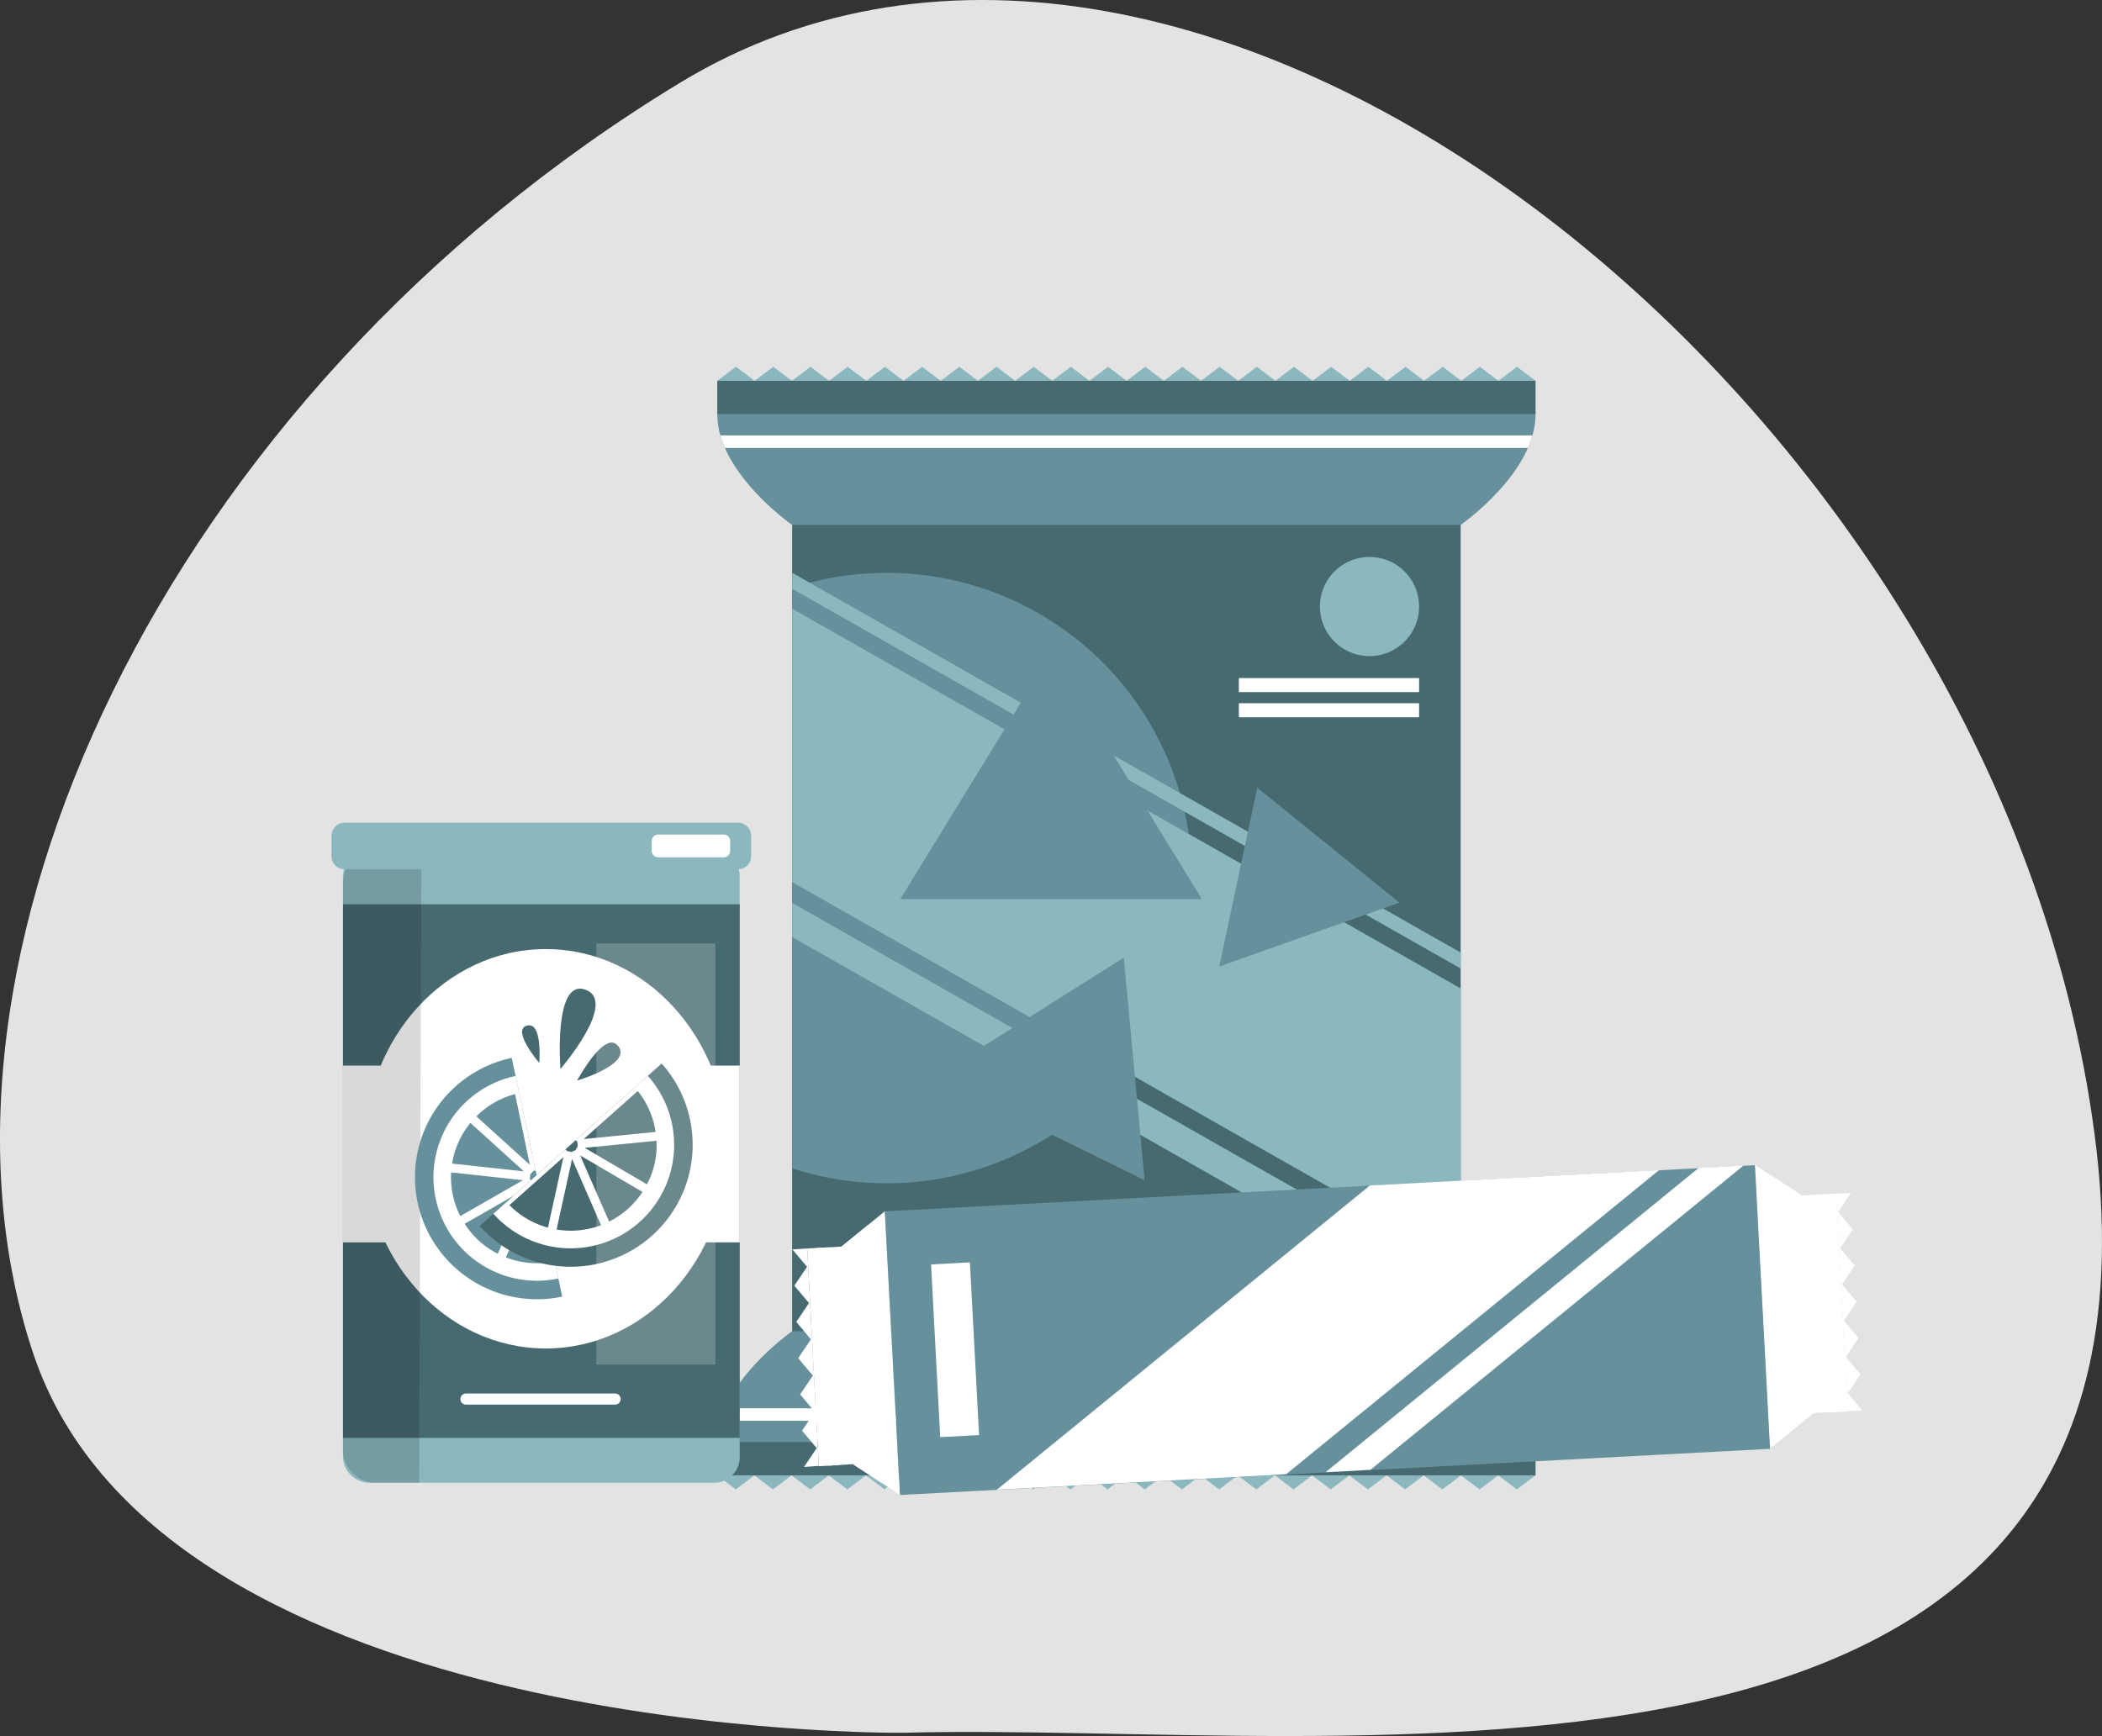 <svg xmlns="http://www.w3.org/2000/svg" xmlns:xlink="http://www.w3.org/1999/xlink" width="209.673" height="173.192" viewBox="0 0 209.673 173.192">
  <rect x="0" y="0" width="209.673" height="173.192" fill="#333333" stroke="none"/>
  <defs>
    <clipPath id="clip-path">
      <rect id="Rectangle_9314" data-name="Rectangle 9314" width="152.711" height="112.543" fill="none"/>
    </clipPath>
    <clipPath id="clip-path-3">
      <rect id="Rectangle_9307" data-name="Rectangle 9307" width="7.827" height="63.163" fill="none"/>
    </clipPath>
    <clipPath id="clip-path-4">
      <rect id="Rectangle_9309" data-name="Rectangle 9309" width="13.046" height="29.46" transform="translate(0 2.697) rotate(-11.933)" fill="none"/>
    </clipPath>
    <clipPath id="clip-path-5">
      <rect id="Rectangle_9310" data-name="Rectangle 9310" width="29.46" height="13.045" transform="translate(0 19.622) rotate(-41.763)" fill="none"/>
    </clipPath>
    <clipPath id="clip-path-7">
      <rect id="Rectangle_9312" data-name="Rectangle 9312" width="11.878" height="42.015" fill="none"/>
    </clipPath>
  </defs>
  <g id="Group_58856" data-name="Group 58856" transform="translate(-627.249 -420.654)">
    <path id="Path_87543" data-name="Path 87543" d="M16249.308,1746.522c44.228-1.209,128.463,12.584,118.857-59.837s-89.162-136.293-141.081-104.778-77.444,88.155-64.516,126.788S16249.308,1746.522,16249.308,1746.522Z" transform="translate(-15532 -1153)" fill="#fff" opacity="0.86"/>
    <g id="Group_58818" data-name="Group 58818" transform="translate(660.316 457.245)">
      <g id="Group_58294" data-name="Group 58294" clip-path="url(#clip-path)">
        <g id="Group_58284" data-name="Group 58284">
          <g id="Group_58283" data-name="Group 58283" clip-path="url(#clip-path)">
            <path id="Path_86986" data-name="Path 86986" d="M160.148,102.072V21.641h0s7.477-5.2,7.477-11.039H86c0,5.836,7.477,11.039,7.477,11.039h0v80.431S86,107.276,86,113.111h81.623c0-5.835-7.477-11.039-7.477-11.039" transform="translate(-47.521 -5.858)" fill="#66919c"/>
            <path id="Path_86987" data-name="Path 86987" d="M86,247.175l1.852,1.4,1.852-1.4,1.853,1.4,1.854-1.4,1.855,1.4,1.854-1.4,1.853,1.4,1.853-1.4,1.853,1.4,1.855-1.4,1.855,1.4,1.853-1.4,1.854,1.4,1.854-1.4,1.856,1.4,1.854-1.4,1.854,1.4,1.855-1.4,1.855,1.4,1.855-1.4,1.855,1.4,1.856-1.4,1.855,1.4,1.856-1.4,1.852,1.4,1.855-1.4,1.855,1.4,1.852-1.4,1.854,1.4,1.856-1.4,1.854,1.4,1.856-1.4,1.855,1.4,1.857-1.4,1.856,1.4,1.856-1.4,1.858,1.4,1.853-1.4,1.856,1.4,1.858-1.4,1.858,1.4,1.859-1.4,1.862,1.4,1.862-1.4Z" transform="translate(-47.521 -136.577)" fill="#8bb7bf"/>
            <rect id="Rectangle_9297" data-name="Rectangle 9297" width="66.669" height="80.431" transform="translate(45.958 15.783)" fill="#466a70"/>
            <path id="Path_86988" data-name="Path 86988" d="M112.13,45.944a30.41,30.41,0,0,0-9.418,1.492v57.917a30.451,30.451,0,1,0,9.418-59.409" transform="translate(-56.754 -25.386)" fill="#66919c"/>
            <rect id="Rectangle_9298" data-name="Rectangle 9298" width="81.623" height="3.345" transform="translate(38.481 1.398)" fill="#466a70"/>
            <path id="Path_86989" data-name="Path 86989" d="M86.693,15.3a9.8,9.8,0,0,0,.455,1.247h80.1A9.8,9.8,0,0,0,167.7,15.3Z" transform="translate(-47.902 -8.454)" fill="#fff"/>
            <path id="Path_86990" data-name="Path 86990" d="M167.7,233.46a9.8,9.8,0,0,0-.454-1.247h-80.1a9.807,9.807,0,0,0-.455,1.247Z" transform="translate(-47.902 -128.309)" fill="#fff"/>
            <rect id="Rectangle_9299" data-name="Rectangle 9299" width="81.623" height="3.345" transform="translate(38.481 107.253)" fill="#466a70"/>
            <rect id="Rectangle_9300" data-name="Rectangle 9300" width="36.162" height="3.107" transform="translate(61.379 88.387)" fill="#6a703a"/>
            <path id="Path_86991" data-name="Path 86991" d="M167.625,1.4,165.773,0l-1.852,1.4L162.068,0l-1.855,1.4L158.359,0l-1.854,1.4L154.652,0,152.8,1.4,150.946,0l-1.855,1.4L147.236,0l-1.853,1.4L143.529,0l-1.854,1.4L139.82,0l-1.854,1.4L136.111,0l-1.855,1.4L132.4,0l-1.855,1.4L128.692,0l-1.856,1.4L124.982,0l-1.856,1.4L121.275,0l-1.855,1.4L117.565,0l-1.852,1.4L113.859,0,112,1.4,110.149,0l-1.856,1.4L106.437,0,104.58,1.4,102.725,0l-1.856,1.4L99.01,0,97.157,1.4,95.3,0,93.443,1.4,91.585,0,89.726,1.4,87.864,0,86,1.4Z" transform="translate(-47.521 0)" fill="#8bb7bf"/>
            <path id="Path_86992" data-name="Path 86992" d="M169.381,119.1,102.712,81.222V53.943L169.381,91.82Z" transform="translate(-56.754 -29.806)" fill="#8bb7bf"/>
            <path id="Path_86993" data-name="Path 86993" d="M169.381,85.414,102.712,47.537V45.944l66.669,37.877Z" transform="translate(-56.754 -25.386)" fill="#8bb7bf"/>
            <path id="Path_86994" data-name="Path 86994" d="M169.381,160.829l-66.669-37.877v-3.405l66.669,37.877Z" transform="translate(-56.754 -66.056)" fill="#8bb7bf"/>
            <path id="Path_86995" data-name="Path 86995" d="M141.837,63.909,126.794,88.421h30.085Z" transform="translate(-70.06 -35.313)" fill="#66919c"/>
            <path id="Path_86996" data-name="Path 86996" d="M153.335,131.731l-18.859,11.91,20.938,10.3Z" transform="translate(-74.305 -72.788)" fill="#66919c"/>
            <path id="Path_86997" data-name="Path 86997" d="M201.7,93.861l-3.8,17.833,17.978-6.372Z" transform="translate(-109.352 -51.863)" fill="#66919c"/>
            <path id="Path_86998" data-name="Path 86998" d="M230.238,47.349a4.946,4.946,0,1,1-4.947-4.947,4.947,4.947,0,0,1,4.947,4.947" transform="translate(-121.752 -23.429)" fill="#8bb7bf"/>
            <rect id="Rectangle_9301" data-name="Rectangle 9301" width="17.976" height="1.401" transform="translate(90.51 31.054)" fill="#fff"/>
            <rect id="Rectangle_9302" data-name="Rectangle 9302" width="17.976" height="1.401" transform="translate(90.51 33.566)" fill="#fff"/>
            <rect id="Rectangle_9303" data-name="Rectangle 9303" width="86.925" height="28.326" transform="matrix(0.999, -0.053, 0.053, 0.999, 55.19, 84.257)" fill="#66919c"/>
            <path id="Path_86999" data-name="Path 86999" d="M107.206,213.733l-1.158-21.725,3.41-.182,4.328-3.521,1.507,28.286-4.679-3.063Z" transform="translate(-58.597 -104.049)" fill="#fff"/>
            <path id="Path_87000" data-name="Path 87000" d="M105.385,218.271l-1.156-21.692-1.473.1,1.46,1.734-1.268,1.88,1.46,1.735-1.268,1.882,1.46,1.737-1.268,1.881,1.46,1.735-1.268,1.88,1.461,1.736-1.268,1.882,1.461,1.737-1.268,1.881Z" transform="translate(-56.778 -108.62)" fill="#fff"/>
            <path id="Path_87001" data-name="Path 87001" d="M117.665,217.1l-2.84-1.859-1.157-21.7L116.3,191.4Z" transform="translate(-62.808 -105.757)" fill="#fff"/>
            <path id="Path_87002" data-name="Path 87002" d="M109.41,218.109l-1.157-21.719,1.093-.058,1.157,21.712Z" transform="translate(-59.816 -108.483)" fill="#fff"/>
            <path id="Path_87003" data-name="Path 87003" d="M326.582,202.553l-1.158-21.725-3.41.182-4.678-3.04,1.507,28.286,4.328-3.542Z" transform="translate(-175.345 -98.337)" fill="#fff"/>
            <path id="Path_87004" data-name="Path 87004" d="M336.568,205.98l-1.156-21.692,1.475-.056-1.268,1.88,1.461,1.734-1.268,1.881,1.461,1.737L336,193.345l1.46,1.736-1.268,1.881,1.461,1.735-1.268,1.881,1.461,1.737-1.268,1.882,1.461,1.736Z" transform="translate(-185.333 -101.798)" fill="#fff"/>
            <path id="Path_87005" data-name="Path 87005" d="M322.814,206.338l2.627-2.15-1.157-21.7-2.84-1.845Z" transform="translate(-177.615 -99.813)" fill="#fff"/>
            <path id="Path_87006" data-name="Path 87006" d="M333.014,206.194l-1.157-21.719-1.094.059,1.157,21.712Z" transform="translate(-182.764 -101.932)" fill="#fff"/>
            <path id="Path_87007" data-name="Path 87007" d="M148.331,210.994l37.207-30.349,28.849-1.537L177.18,209.457Z" transform="translate(-81.961 -98.967)" fill="#fff"/>
            <path id="Path_87008" data-name="Path 87008" d="M221.62,208.693l37.207-30.349,4.471-.238-37.207,30.349Z" transform="translate(-122.457 -98.413)" fill="#fff"/>
            <rect id="Rectangle_9304" data-name="Rectangle 9304" width="3.879" height="17.246" transform="matrix(0.999, -0.053, 0.053, 0.999, 59.805, 89.554)" fill="#fff"/>
            <path id="Path_87009" data-name="Path 87009" d="M39.58,170.811H5.2a2.649,2.649,0,0,1-2.641-2.641V110.362a2.714,2.714,0,0,1,2.714-2.714H39.42a2.714,2.714,0,0,1,2.714,2.714v57.9a2.554,2.554,0,0,1-2.554,2.554" transform="translate(-1.416 -59.481)" fill="#8bb7bf"/>
            <rect id="Rectangle_9305" data-name="Rectangle 9305" width="39.57" height="53.233" transform="translate(1.147 53.625)" fill="#466a70"/>
            <path id="Path_87010" data-name="Path 87010" d="M43.514,149.754c0,11-8.1,19.922-18.1,19.922s-18.1-8.919-18.1-19.922,8.1-19.922,18.1-19.922,18.1,8.919,18.1,19.922" transform="translate(-4.044 -71.739)" fill="#fff"/>
            <rect id="Rectangle_9306" data-name="Rectangle 9306" width="39.57" height="17.632" transform="translate(1.147 69.718)" fill="#fff"/>
            <g id="Group_58282" data-name="Group 58282" transform="translate(1.147 48.167)" opacity="0.15">
              <g id="Group_58281" data-name="Group 58281">
                <g id="Group_58280" data-name="Group 58280" clip-path="url(#clip-path-3)">
                  <path id="Path_87011" data-name="Path 87011" d="M10.157,170.811l.234-63.163H5.927a3.36,3.36,0,0,0-3.353,3.163l-.01,2.4v54.331a3.282,3.282,0,0,0,3.273,3.273Z" transform="translate(-2.564 -107.648)"/>
                </g>
              </g>
            </g>
            <path id="Path_87012" data-name="Path 87012" d="M40.56,106.289H1.3a1.308,1.308,0,0,1-1.3-1.3v-2.049a1.308,1.308,0,0,1,1.3-1.3H40.56a1.308,1.308,0,0,1,1.3,1.3v2.049a1.308,1.308,0,0,1-1.3,1.3" transform="translate(0 -56.156)" fill="#8bb7bf"/>
            <path id="Path_87013" data-name="Path 87013" d="M78.578,106.569H72.023a.637.637,0,0,1-.635-.635v-1a.637.637,0,0,1,.635-.636h6.554a.637.637,0,0,1,.635.636v1a.637.637,0,0,1-.635.635" transform="translate(-39.446 -57.631)" fill="#fff"/>
            <path id="Path_87014" data-name="Path 87014" d="M44.168,230.032H29.291a.554.554,0,1,1,0-1.109H44.168a.554.554,0,1,1,0,1.109" transform="translate(-15.879 -126.492)" fill="#fff"/>
          </g>
        </g>
        <g id="Group_58286" data-name="Group 58286" transform="translate(4.489 65.509)">
          <g id="Group_58285" data-name="Group 58285" transform="translate(0 0)" clip-path="url(#clip-path-4)">
            <path id="Path_87015" data-name="Path 87015" d="M38.951,156.66a12.17,12.17,0,1,1-17.19.843,12.17,12.17,0,0,1,17.19-.843" transform="translate(-14.77 -150.33)" fill="#66919c"/>
            <path id="Path_87016" data-name="Path 87016" d="M39.991,160.305a10.325,10.325,0,1,1-14.585.715,10.325,10.325,0,0,1,14.585-.715" transform="translate(-17.049 -152.608)" fill="#fff"/>
            <path id="Path_87017" data-name="Path 87017" d="M33.815,180.4l-7.167-.778a8.6,8.6,0,0,0,.915,4.359Z" transform="translate(-19.206 -164.759)" fill="#66919c"/>
            <path id="Path_87018" data-name="Path 87018" d="M29.693,186.653a8.352,8.352,0,0,0,3.3,2.99l2.952-6.57Z" transform="translate(-20.896 -166.667)" fill="#66919c"/>
            <path id="Path_87019" data-name="Path 87019" d="M38.864,190.452a8.6,8.6,0,0,0,4.428.484l-1.476-7.057Z" transform="translate(-25.963 -167.112)" fill="#66919c"/>
            <path id="Path_87020" data-name="Path 87020" d="M54.2,166.644a8.358,8.358,0,0,0-3.3-2.99l-2.952,6.571Z" transform="translate(-30.985 -155.937)" fill="#66919c"/>
            <path id="Path_87021" data-name="Path 87021" d="M48.931,175.63l7.167.777a8.593,8.593,0,0,0-.915-4.359Z" transform="translate(-31.526 -160.575)" fill="#66919c"/>
            <path id="Path_87022" data-name="Path 87022" d="M47.282,162.122a8.6,8.6,0,0,0-4.428-.484l1.475,7.057Z" transform="translate(-28.168 -154.767)" fill="#66919c"/>
            <path id="Path_87023" data-name="Path 87023" d="M37.63,169.224l-1.475-7.055a8.526,8.526,0,0,0-3.861,2.219Z" transform="translate(-22.333 -155.116)" fill="#66919c"/>
            <path id="Path_87024" data-name="Path 87024" d="M48.719,182.015l5.335,4.836a8.526,8.526,0,0,0,1.83-4.059Z" transform="translate(-31.409 -166.082)" fill="#66919c"/>
            <path id="Path_87025" data-name="Path 87025" d="M47.394,183.477l1.475,7.054a8.528,8.528,0,0,0,3.86-2.218Z" transform="translate(-30.676 -166.89)" fill="#66919c"/>
            <path id="Path_87026" data-name="Path 87026" d="M44.268,179.519l-.048.447.223.388.408.183.44-.092.3-.332.048-.447-.222-.388-.408-.183-.44.092Z" transform="translate(-28.923 -164.469)" fill="#66919c"/>
            <path id="Path_87027" data-name="Path 87027" d="M34.046,173.426l-5.335-4.836a8.524,8.524,0,0,0-1.83,4.058Z" transform="translate(-19.342 -158.664)" fill="#66919c"/>
          </g>
        </g>
        <g id="Group_58288" data-name="Group 58288" transform="translate(12.155 68.441)">
          <g id="Group_58287" data-name="Group 58287" transform="translate(0 0)" clip-path="url(#clip-path-5)">
            <path id="Path_87028" data-name="Path 87028" d="M26.394,155.825a12.17,12.17,0,1,1,9.283,14.493,12.17,12.17,0,0,1-9.283-14.493" transform="translate(-26.581 -149.256)" fill="#466a70"/>
            <path id="Path_87029" data-name="Path 87029" d="M30.474,158.5a10.325,10.325,0,1,1,7.876,12.3,10.325,10.325,0,0,1-7.876-12.3" transform="translate(-28.86 -151.534)" fill="#fff"/>
            <path id="Path_87030" data-name="Path 87030" d="M55.435,175.847l2.891,6.6a8.6,8.6,0,0,0,3.327-2.963Z" transform="translate(-42.786 -165.606)" fill="#466a70"/>
            <path id="Path_87031" data-name="Path 87031" d="M62.65,176.912a8.354,8.354,0,0,0,.953-4.349l-7.168.708Z" transform="translate(-43.338 -163.791)" fill="#466a70"/>
            <path id="Path_87032" data-name="Path 87032" d="M63.407,165.558a8.6,8.6,0,0,0-1.783-4.082l-5.388,4.79Z" transform="translate(-43.229 -157.665)" fill="#466a70"/>
            <path id="Path_87033" data-name="Path 87033" d="M35.113,164.641a8.358,8.358,0,0,0-.953,4.349l7.169-.708Z" transform="translate(-31.024 -159.414)" fill="#466a70"/>
            <path id="Path_87034" data-name="Path 87034" d="M43.515,162.921l-2.891-6.6a8.589,8.589,0,0,0-3.326,2.962Z" transform="translate(-32.764 -154.815)" fill="#466a70"/>
            <path id="Path_87035" data-name="Path 87035" d="M34.364,175.449a8.6,8.6,0,0,0,1.783,4.082l5.388-4.79Z" transform="translate(-31.143 -164.995)" fill="#466a70"/>
            <path id="Path_87036" data-name="Path 87036" d="M45.048,176.217l-5.386,4.789a8.529,8.529,0,0,0,3.845,2.245Z" transform="translate(-34.07 -165.81)" fill="#466a70"/>
            <path id="Path_87037" data-name="Path 87037" d="M49.431,161.452l1.541-7.034a8.53,8.53,0,0,0-4.432.432Z" transform="translate(-37.871 -153.7)" fill="#466a70"/>
            <path id="Path_87038" data-name="Path 87038" d="M54.928,162.02l5.386-4.789a8.529,8.529,0,0,0-3.844-2.245Z" transform="translate(-42.505 -154.079)" fill="#466a70"/>
            <path id="Path_87039" data-name="Path 87039" d="M52.51,173.292l.412-.18.226-.386-.044-.445-.3-.336-.437-.1-.412.18-.226.386.044.445.3.336Z" transform="translate(-40.739 -163.397)" fill="#466a70"/>
            <path id="Path_87040" data-name="Path 87040" d="M51.724,176.639l-1.541,7.034a8.527,8.527,0,0,0,4.431-.432Z" transform="translate(-39.884 -166.044)" fill="#466a70"/>
          </g>
        </g>
        <g id="Group_58293" data-name="Group 58293">
          <g id="Group_58292" data-name="Group 58292" clip-path="url(#clip-path)">
            <path id="Path_87041" data-name="Path 87041" d="M50.949,146.668s-.715-9.073,2.486-7.909c3.314,1.2-2.486,7.909-2.486,7.909" transform="translate(-28.114 -76.615)" fill="#466a70"/>
            <path id="Path_87042" data-name="Path 87042" d="M54.751,154.466s2.78-5.181,4.113-3.43c1.38,1.812-4.113,3.43-4.113,3.43" transform="translate(-30.253 -83.256)" fill="#466a70"/>
            <path id="Path_87043" data-name="Path 87043" d="M44.2,150.579s-2.8-3.274-1.247-3.717c1.6-.46,1.247,3.717,1.247,3.717" transform="translate(-23.475 -81.129)" fill="#466a70"/>
            <g id="Group_58291" data-name="Group 58291" transform="translate(26.415 57.527)" opacity="0.2">
              <g id="Group_58290" data-name="Group 58290">
                <g id="Group_58289" data-name="Group 58289" clip-path="url(#clip-path-7)">
                  <rect id="Rectangle_9311" data-name="Rectangle 9311" width="11.878" height="42.015" transform="translate(0)" fill="#fff"/>
                </g>
              </g>
            </g>
          </g>
        </g>
      </g>
    </g>
  </g>
</svg>
